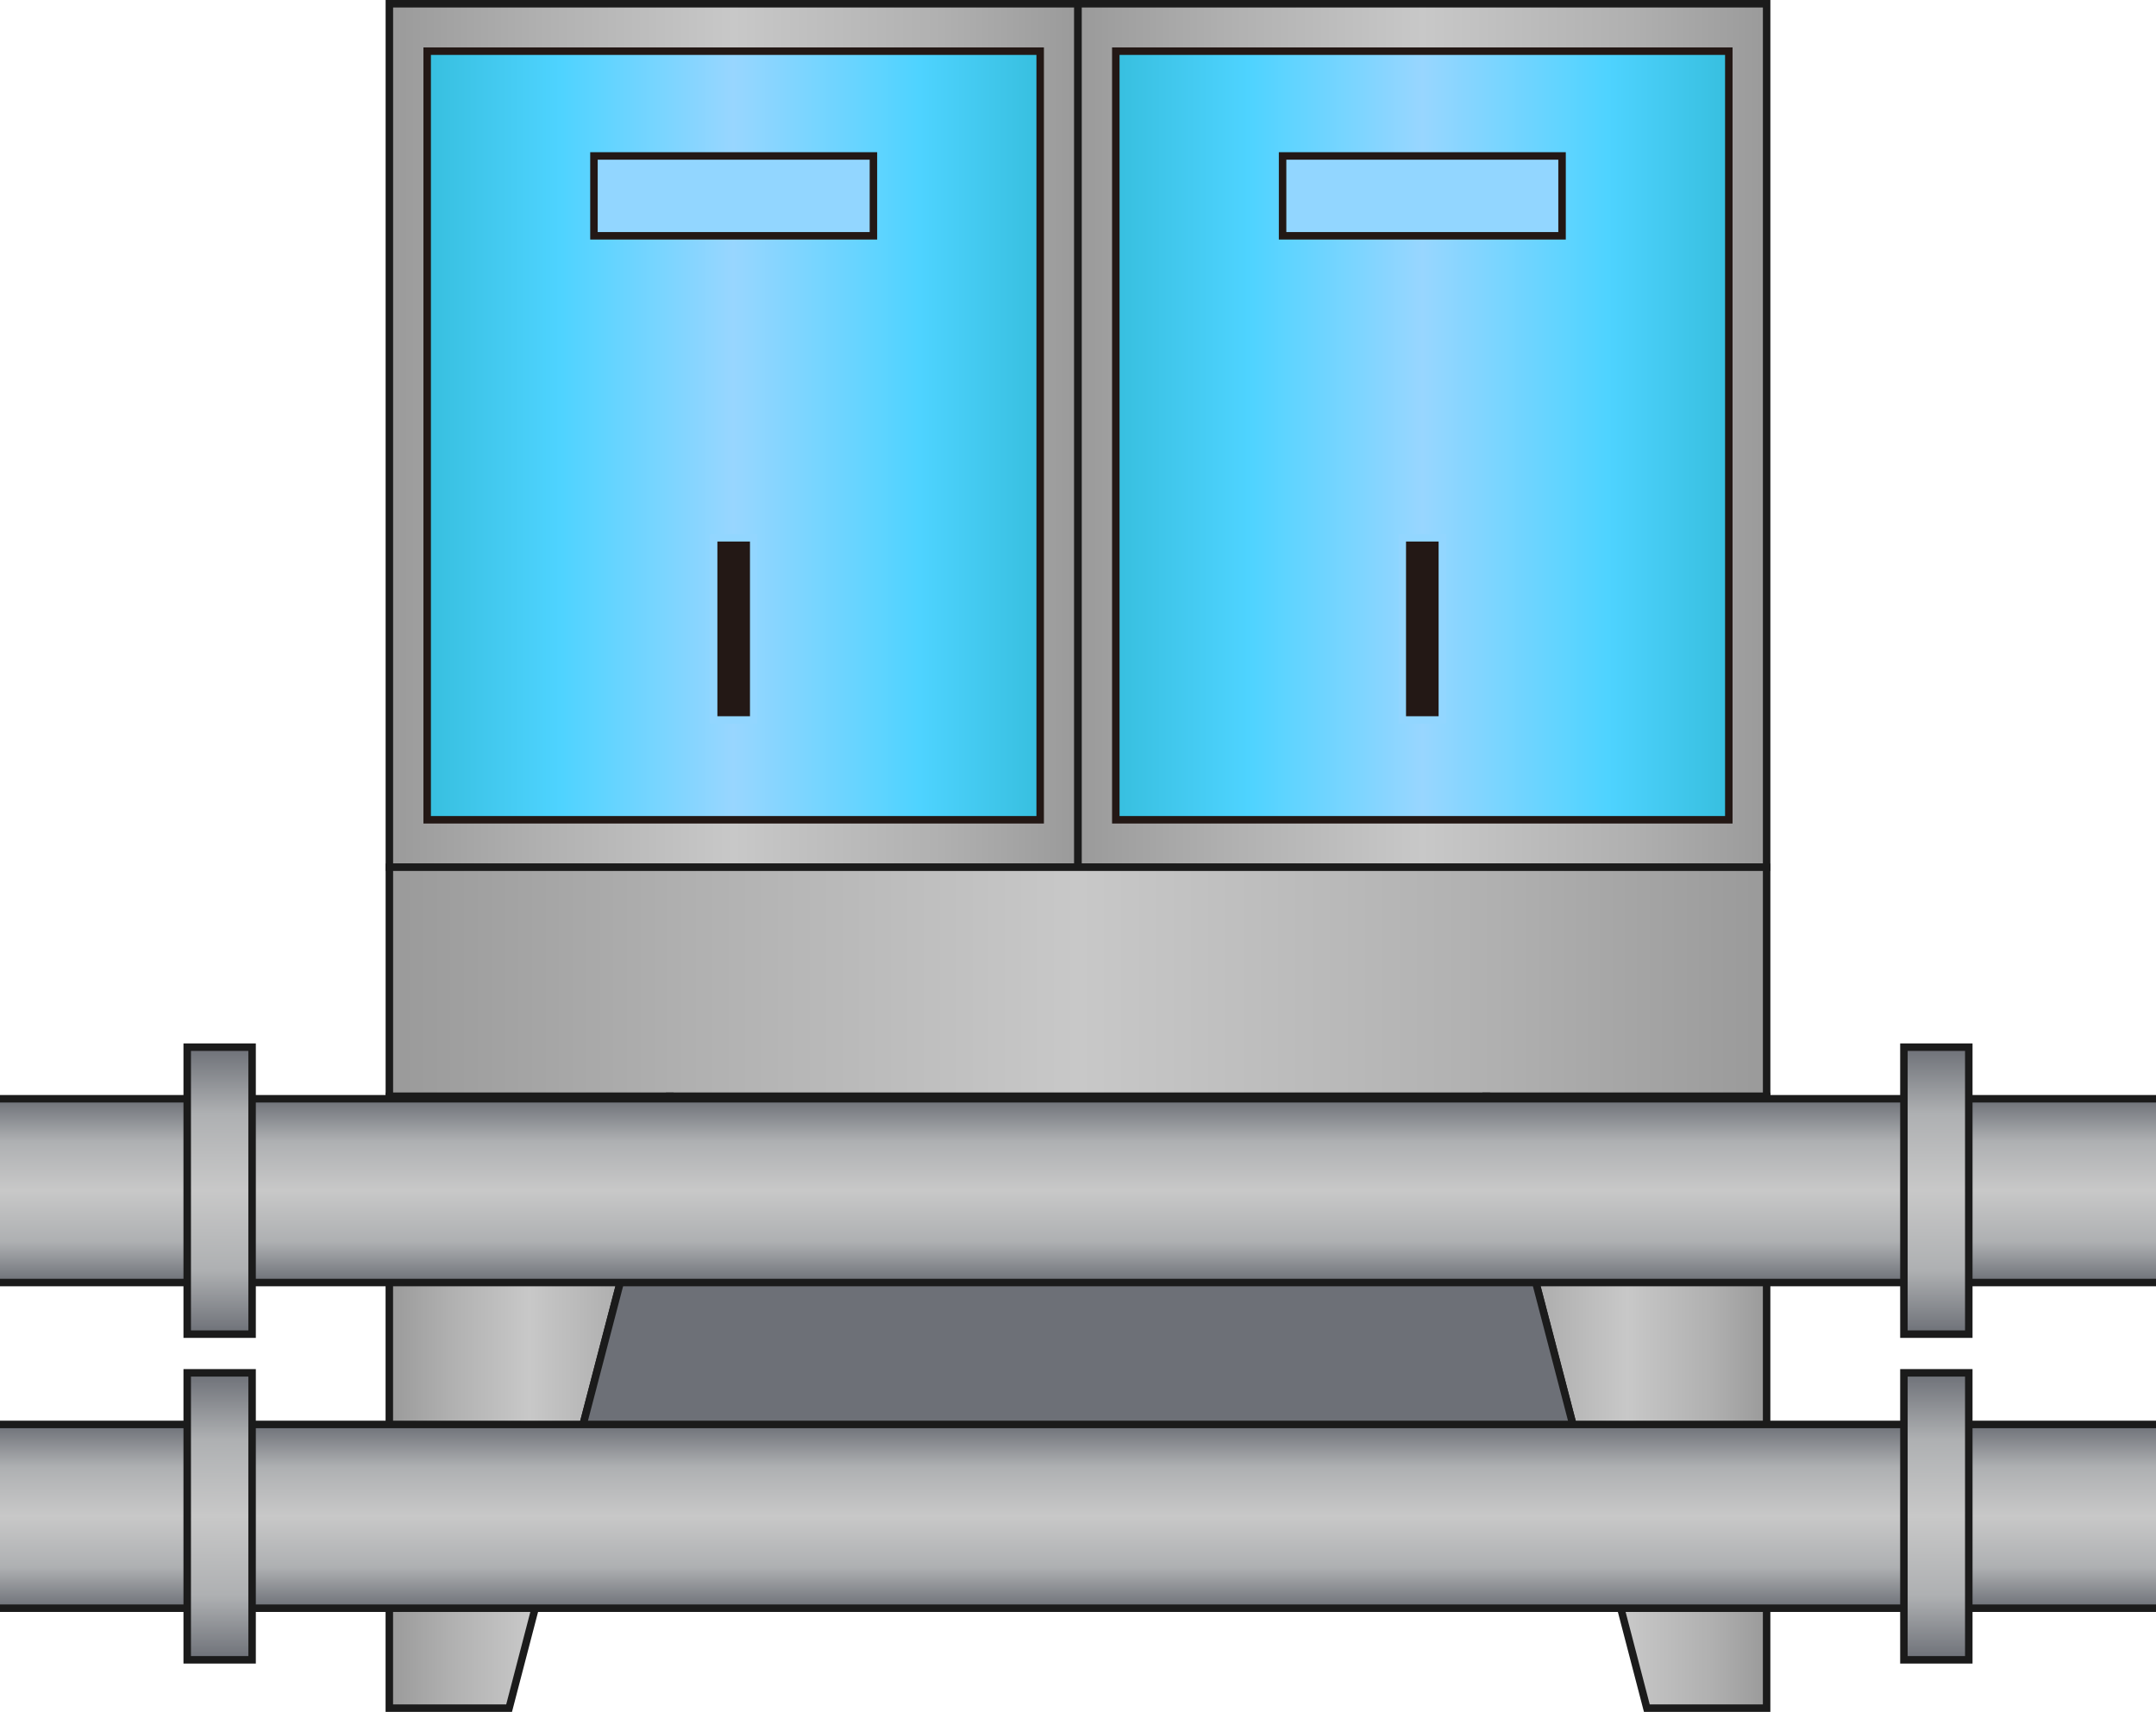 <?xml version="1.0" encoding="UTF-8" standalone="no"?>
<svg
   xmlns:dc="http://purl.org/dc/elements/1.1/"
   xmlns:cc="http://creativecommons.org/ns#"
   xmlns:rdf="http://www.w3.org/1999/02/22-rdf-syntax-ns#"
   xmlns:svg="http://www.w3.org/2000/svg"
   xmlns="http://www.w3.org/2000/svg"
   xmlns:sodipodi="http://sodipodi.sourceforge.net/DTD/sodipodi-0.dtd"
   xmlns:inkscape="http://www.inkscape.org/namespaces/inkscape"
   version="1.1"
   id="图层_1"
   x="0px"
   y="0px"
   width="144px"
   height="114.329px"
   viewBox="0 0 144 114.329"
   enable-background="new 0 0 144 114.329"
   xml:space="preserve"
   sodipodi:docname="冷却处理-04.svg"><defs
   id="defs238" /><sodipodi:namedview
   pagecolor="#ffffff"
   bordercolor="#666666"
   borderopacity="1"
   objecttolerance="10"
   gridtolerance="10"
   guidetolerance="10"
   inkscape:pageopacity="0"
   inkscape:pageshadow="2"
   inkscape:window-width="640"
   inkscape:window-height="480"
   id="namedview236" />
<g
   id="g233">
	<linearGradient
   id="SVGID_1_"
   gradientUnits="userSpaceOnUse"
   x1="26.006"
   y1="29.083"
   x2="72"
   y2="29.083">
		<stop
   offset="0"
   style="stop-color:#9A9A9A"
   id="stop2" />
		<stop
   offset="0.217"
   style="stop-color:#B0B0B0"
   id="stop4" />
		<stop
   offset="0.5"
   style="stop-color:#C8C8C8"
   id="stop6" />
		<stop
   offset="0.803"
   style="stop-color:#B0B0B0"
   id="stop8" />
		<stop
   offset="1"
   style="stop-color:#9A9A9A"
   id="stop10" />
	</linearGradient>
	
		<rect
   x="26.006"
   y="0.25"
   fill="url(#SVGID_1_)"
   stroke="#1B1B1B"
   stroke-width="0.5"
   stroke-miterlimit="10"
   width="45.994"
   height="57.666"
   id="rect13" />
	<linearGradient
   id="SVGID_2_"
   gradientUnits="userSpaceOnUse"
   x1="28.531"
   y1="29.083"
   x2="69.475"
   y2="29.083">
		<stop
   offset="0"
   style="stop-color:#37BFDF"
   id="stop15" />
		<stop
   offset="0.217"
   style="stop-color:#4ED3FF"
   id="stop17" />
		<stop
   offset="0.5"
   style="stop-color:#98D6FF"
   id="stop19" />
		<stop
   offset="0.803"
   style="stop-color:#4ED3FF"
   id="stop21" />
		<stop
   offset="1"
   style="stop-color:#37BFDF"
   id="stop23" />
	</linearGradient>
	
		<rect
   x="28.531"
   y="3.417"
   fill="url(#SVGID_2_)"
   stroke="#231815"
   stroke-width="0.5"
   stroke-miterlimit="10"
   width="40.943"
   height="51.332"
   id="rect26" />
	
		<rect
   x="39.67"
   y="10.415"
   fill="#92D6FF"
   stroke="#231815"
   stroke-width="0.5"
   stroke-miterlimit="10"
   width="18.666"
   height="5.333"
   id="rect28" />
	
		<rect
   x="47.665"
   y="35.916"
   fill="#231815"
   stroke="#92D6FF"
   stroke-width="0.5"
   stroke-miterlimit="10"
   width="2.676"
   height="12.168"
   id="rect30" />
	<linearGradient
   id="SVGID_3_"
   gradientUnits="userSpaceOnUse"
   x1="72"
   y1="29.083"
   x2="117.994"
   y2="29.083">
		<stop
   offset="0"
   style="stop-color:#9A9A9A"
   id="stop32" />
		<stop
   offset="0.217"
   style="stop-color:#B0B0B0"
   id="stop34" />
		<stop
   offset="0.5"
   style="stop-color:#C8C8C8"
   id="stop36" />
		<stop
   offset="0.803"
   style="stop-color:#B0B0B0"
   id="stop38" />
		<stop
   offset="1"
   style="stop-color:#9A9A9A"
   id="stop40" />
	</linearGradient>
	
		<rect
   x="72"
   y="0.25"
   fill="url(#SVGID_3_)"
   stroke="#1B1B1B"
   stroke-width="0.5"
   stroke-miterlimit="10"
   width="45.994"
   height="57.666"
   id="rect43" />
	<linearGradient
   id="SVGID_4_"
   gradientUnits="userSpaceOnUse"
   x1="74.525"
   y1="29.083"
   x2="115.469"
   y2="29.083">
		<stop
   offset="0"
   style="stop-color:#37BFDF"
   id="stop45" />
		<stop
   offset="0.217"
   style="stop-color:#4ED3FF"
   id="stop47" />
		<stop
   offset="0.5"
   style="stop-color:#98D6FF"
   id="stop49" />
		<stop
   offset="0.803"
   style="stop-color:#4ED3FF"
   id="stop51" />
		<stop
   offset="1"
   style="stop-color:#37BFDF"
   id="stop53" />
	</linearGradient>
	
		<rect
   x="74.525"
   y="3.417"
   fill="url(#SVGID_4_)"
   stroke="#231815"
   stroke-width="0.5"
   stroke-miterlimit="10"
   width="40.943"
   height="51.332"
   id="rect56" />
	
		<rect
   x="85.664"
   y="10.415"
   fill="#92D6FF"
   stroke="#231815"
   stroke-width="0.5"
   stroke-miterlimit="10"
   width="18.666"
   height="5.333"
   id="rect58" />
	
		<rect
   x="93.659"
   y="35.916"
   fill="#231815"
   stroke="#92D6FF"
   stroke-width="0.5"
   stroke-miterlimit="10"
   width="2.676"
   height="12.168"
   id="rect60" />
	<linearGradient
   id="SVGID_5_"
   gradientUnits="userSpaceOnUse"
   x1="26.006"
   y1="65.568"
   x2="117.994"
   y2="65.568">
		<stop
   offset="0"
   style="stop-color:#9A9A9A"
   id="stop62" />
		<stop
   offset="0.217"
   style="stop-color:#B0B0B0"
   id="stop64" />
		<stop
   offset="0.5"
   style="stop-color:#C8C8C8"
   id="stop66" />
		<stop
   offset="0.803"
   style="stop-color:#B0B0B0"
   id="stop68" />
		<stop
   offset="1"
   style="stop-color:#9A9A9A"
   id="stop70" />
	</linearGradient>
	
		<rect
   x="26.006"
   y="57.916"
   fill="url(#SVGID_5_)"
   stroke="#1B1B1B"
   stroke-width="0.5"
   stroke-miterlimit="10"
   width="91.988"
   height="15.305"
   id="rect73" />
	<linearGradient
   id="SVGID_6_"
   gradientUnits="userSpaceOnUse"
   x1="26.003"
   y1="93.648"
   x2="44.673"
   y2="93.648">
		<stop
   offset="0"
   style="stop-color:#9A9A9A"
   id="stop75" />
		<stop
   offset="0.217"
   style="stop-color:#B0B0B0"
   id="stop77" />
		<stop
   offset="0.5"
   style="stop-color:#C8C8C8"
   id="stop79" />
		<stop
   offset="0.803"
   style="stop-color:#B0B0B0"
   id="stop81" />
		<stop
   offset="1"
   style="stop-color:#9A9A9A"
   id="stop83" />
	</linearGradient>
	<polygon
   fill="url(#SVGID_6_)"
   stroke="#1B1B1B"
   stroke-width="0.5"
   stroke-miterlimit="10"
   points="44.673,73.218 38.263,97.749    34.003,114.079 26.003,114.079 26.003,73.218  "
   id="polygon86" />
	<linearGradient
   id="SVGID_7_"
   gradientUnits="userSpaceOnUse"
   x1="99.333"
   y1="93.648"
   x2="117.993"
   y2="93.648">
		<stop
   offset="0"
   style="stop-color:#9A9A9A"
   id="stop88" />
		<stop
   offset="0.217"
   style="stop-color:#B0B0B0"
   id="stop90" />
		<stop
   offset="0.5"
   style="stop-color:#C8C8C8"
   id="stop92" />
		<stop
   offset="0.803"
   style="stop-color:#B0B0B0"
   id="stop94" />
		<stop
   offset="1"
   style="stop-color:#9A9A9A"
   id="stop96" />
	</linearGradient>
	<polygon
   fill="url(#SVGID_7_)"
   stroke="#1B1B1B"
   stroke-width="0.5"
   stroke-miterlimit="10"
   points="117.993,73.218    117.993,114.079 109.993,114.079 105.733,97.749 99.333,73.218  "
   id="polygon99" />
	<polygon
   fill="#6D7077"
   stroke="#1B1B1B"
   stroke-width="0.5"
   stroke-miterlimit="10"
   points="105.733,97.749 38.263,97.749    44.673,73.218 99.333,73.218  "
   id="polygon101" />
	<linearGradient
   id="SVGID_8_"
   gradientUnits="userSpaceOnUse"
   x1="72"
   y1="85.654"
   x2="72"
   y2="73.381">
		<stop
   offset="0"
   style="stop-color:#6D7077"
   id="stop103" />
		<stop
   offset="0.222"
   style="stop-color:#AEB0B2"
   id="stop105" />
		<stop
   offset="0.5"
   style="stop-color:#C8C8C8"
   id="stop107" />
		<stop
   offset="0.768"
   style="stop-color:#AEB0B2"
   id="stop109" />
		<stop
   offset="1"
   style="stop-color:#6D7077"
   id="stop111" />
	</linearGradient>
	<rect
   y="73.381"
   fill="url(#SVGID_8_)"
   width="144"
   height="12.273"
   id="rect114" />
	<linearGradient
   id="SVGID_9_"
   gradientUnits="userSpaceOnUse"
   x1="72"
   y1="85.654"
   x2="72"
   y2="85.654">
		<stop
   offset="0"
   style="stop-color:#6D7077"
   id="stop116" />
		<stop
   offset="0.222"
   style="stop-color:#AEB0B2"
   id="stop118" />
		<stop
   offset="0.5"
   style="stop-color:#C8C8C8"
   id="stop120" />
		<stop
   offset="0.768"
   style="stop-color:#AEB0B2"
   id="stop122" />
		<stop
   offset="1"
   style="stop-color:#6D7077"
   id="stop124" />
	</linearGradient>
	
		<line
   fill="url(#SVGID_9_)"
   stroke="#1B1B1B"
   stroke-width="0.5"
   stroke-miterlimit="10"
   x1="144"
   y1="85.654"
   x2="0"
   y2="85.654"
   id="line127" />
	<linearGradient
   id="SVGID_10_"
   gradientUnits="userSpaceOnUse"
   x1="72"
   y1="73.381"
   x2="72"
   y2="73.381">
		<stop
   offset="0"
   style="stop-color:#6D7077"
   id="stop129" />
		<stop
   offset="0.222"
   style="stop-color:#AEB0B2"
   id="stop131" />
		<stop
   offset="0.5"
   style="stop-color:#C8C8C8"
   id="stop133" />
		<stop
   offset="0.768"
   style="stop-color:#AEB0B2"
   id="stop135" />
		<stop
   offset="1"
   style="stop-color:#6D7077"
   id="stop137" />
	</linearGradient>
	
		<line
   fill="url(#SVGID_10_)"
   stroke="#1B1B1B"
   stroke-width="0.5"
   stroke-miterlimit="10"
   x1="0"
   y1="73.381"
   x2="144"
   y2="73.381"
   id="line140" />
	<linearGradient
   id="SVGID_11_"
   gradientUnits="userSpaceOnUse"
   x1="14.671"
   y1="89.101"
   x2="14.671"
   y2="69.935">
		<stop
   offset="0"
   style="stop-color:#6D7077"
   id="stop142" />
		<stop
   offset="0.222"
   style="stop-color:#AEB0B2"
   id="stop144" />
		<stop
   offset="0.5"
   style="stop-color:#C8C8C8"
   id="stop146" />
		<stop
   offset="0.768"
   style="stop-color:#AEB0B2"
   id="stop148" />
		<stop
   offset="1"
   style="stop-color:#6D7077"
   id="stop150" />
	</linearGradient>
	
		<rect
   x="12.504"
   y="69.935"
   fill="url(#SVGID_11_)"
   stroke="#1B1B1B"
   stroke-width="0.5"
   stroke-miterlimit="10"
   width="4.333"
   height="19.166"
   id="rect153" />
	
		<linearGradient
   id="SVGID_12_"
   gradientUnits="userSpaceOnUse"
   x1="-937.45"
   y1="89.101"
   x2="-937.45"
   y2="69.935"
   gradientTransform="matrix(-1 0 0 1 -808.121 0)">
		<stop
   offset="0"
   style="stop-color:#6D7077"
   id="stop155" />
		<stop
   offset="0.222"
   style="stop-color:#AEB0B2"
   id="stop157" />
		<stop
   offset="0.5"
   style="stop-color:#C8C8C8"
   id="stop159" />
		<stop
   offset="0.768"
   style="stop-color:#AEB0B2"
   id="stop161" />
		<stop
   offset="1"
   style="stop-color:#6D7077"
   id="stop163" />
	</linearGradient>
	
		<rect
   x="127.163"
   y="69.935"
   fill="url(#SVGID_12_)"
   stroke="#1B1B1B"
   stroke-width="0.5"
   stroke-miterlimit="10"
   width="4.333"
   height="19.166"
   id="rect166" />
	<linearGradient
   id="SVGID_13_"
   gradientUnits="userSpaceOnUse"
   x1="72"
   y1="107.404"
   x2="72"
   y2="95.131">
		<stop
   offset="0"
   style="stop-color:#6D7077"
   id="stop168" />
		<stop
   offset="0.222"
   style="stop-color:#AEB0B2"
   id="stop170" />
		<stop
   offset="0.5"
   style="stop-color:#C8C8C8"
   id="stop172" />
		<stop
   offset="0.768"
   style="stop-color:#AEB0B2"
   id="stop174" />
		<stop
   offset="1"
   style="stop-color:#6D7077"
   id="stop176" />
	</linearGradient>
	<rect
   y="95.131"
   fill="url(#SVGID_13_)"
   width="144"
   height="12.273"
   id="rect179" />
	<linearGradient
   id="SVGID_14_"
   gradientUnits="userSpaceOnUse"
   x1="72"
   y1="107.404"
   x2="72"
   y2="107.404">
		<stop
   offset="0"
   style="stop-color:#6D7077"
   id="stop181" />
		<stop
   offset="0.222"
   style="stop-color:#AEB0B2"
   id="stop183" />
		<stop
   offset="0.5"
   style="stop-color:#C8C8C8"
   id="stop185" />
		<stop
   offset="0.768"
   style="stop-color:#AEB0B2"
   id="stop187" />
		<stop
   offset="1"
   style="stop-color:#6D7077"
   id="stop189" />
	</linearGradient>
	
		<line
   fill="url(#SVGID_14_)"
   stroke="#1B1B1B"
   stroke-width="0.5"
   stroke-miterlimit="10"
   x1="144"
   y1="107.404"
   x2="0"
   y2="107.404"
   id="line192" />
	<linearGradient
   id="SVGID_15_"
   gradientUnits="userSpaceOnUse"
   x1="72"
   y1="95.131"
   x2="72"
   y2="95.131">
		<stop
   offset="0"
   style="stop-color:#6D7077"
   id="stop194" />
		<stop
   offset="0.222"
   style="stop-color:#AEB0B2"
   id="stop196" />
		<stop
   offset="0.5"
   style="stop-color:#C8C8C8"
   id="stop198" />
		<stop
   offset="0.768"
   style="stop-color:#AEB0B2"
   id="stop200" />
		<stop
   offset="1"
   style="stop-color:#6D7077"
   id="stop202" />
	</linearGradient>
	
		<line
   fill="url(#SVGID_15_)"
   stroke="#1B1B1B"
   stroke-width="0.5"
   stroke-miterlimit="10"
   x1="0"
   y1="95.131"
   x2="144"
   y2="95.131"
   id="line205" />
	<linearGradient
   id="SVGID_16_"
   gradientUnits="userSpaceOnUse"
   x1="14.671"
   y1="110.851"
   x2="14.671"
   y2="91.685">
		<stop
   offset="0"
   style="stop-color:#6D7077"
   id="stop207" />
		<stop
   offset="0.222"
   style="stop-color:#AEB0B2"
   id="stop209" />
		<stop
   offset="0.5"
   style="stop-color:#C8C8C8"
   id="stop211" />
		<stop
   offset="0.768"
   style="stop-color:#AEB0B2"
   id="stop213" />
		<stop
   offset="1"
   style="stop-color:#6D7077"
   id="stop215" />
	</linearGradient>
	
		<rect
   x="12.504"
   y="91.685"
   fill="url(#SVGID_16_)"
   stroke="#1B1B1B"
   stroke-width="0.5"
   stroke-miterlimit="10"
   width="4.333"
   height="19.166"
   id="rect218" />
	
		<linearGradient
   id="SVGID_17_"
   gradientUnits="userSpaceOnUse"
   x1="-937.45"
   y1="110.851"
   x2="-937.45"
   y2="91.685"
   gradientTransform="matrix(-1 0 0 1 -808.121 0)">
		<stop
   offset="0"
   style="stop-color:#6D7077"
   id="stop220" />
		<stop
   offset="0.222"
   style="stop-color:#AEB0B2"
   id="stop222" />
		<stop
   offset="0.5"
   style="stop-color:#C8C8C8"
   id="stop224" />
		<stop
   offset="0.768"
   style="stop-color:#AEB0B2"
   id="stop226" />
		<stop
   offset="1"
   style="stop-color:#6D7077"
   id="stop228" />
	</linearGradient>
	
		<rect
   x="127.163"
   y="91.685"
   fill="url(#SVGID_17_)"
   stroke="#1B1B1B"
   stroke-width="0.5"
   stroke-miterlimit="10"
   width="4.333"
   height="19.166"
   id="rect231" />
</g>
</svg>
